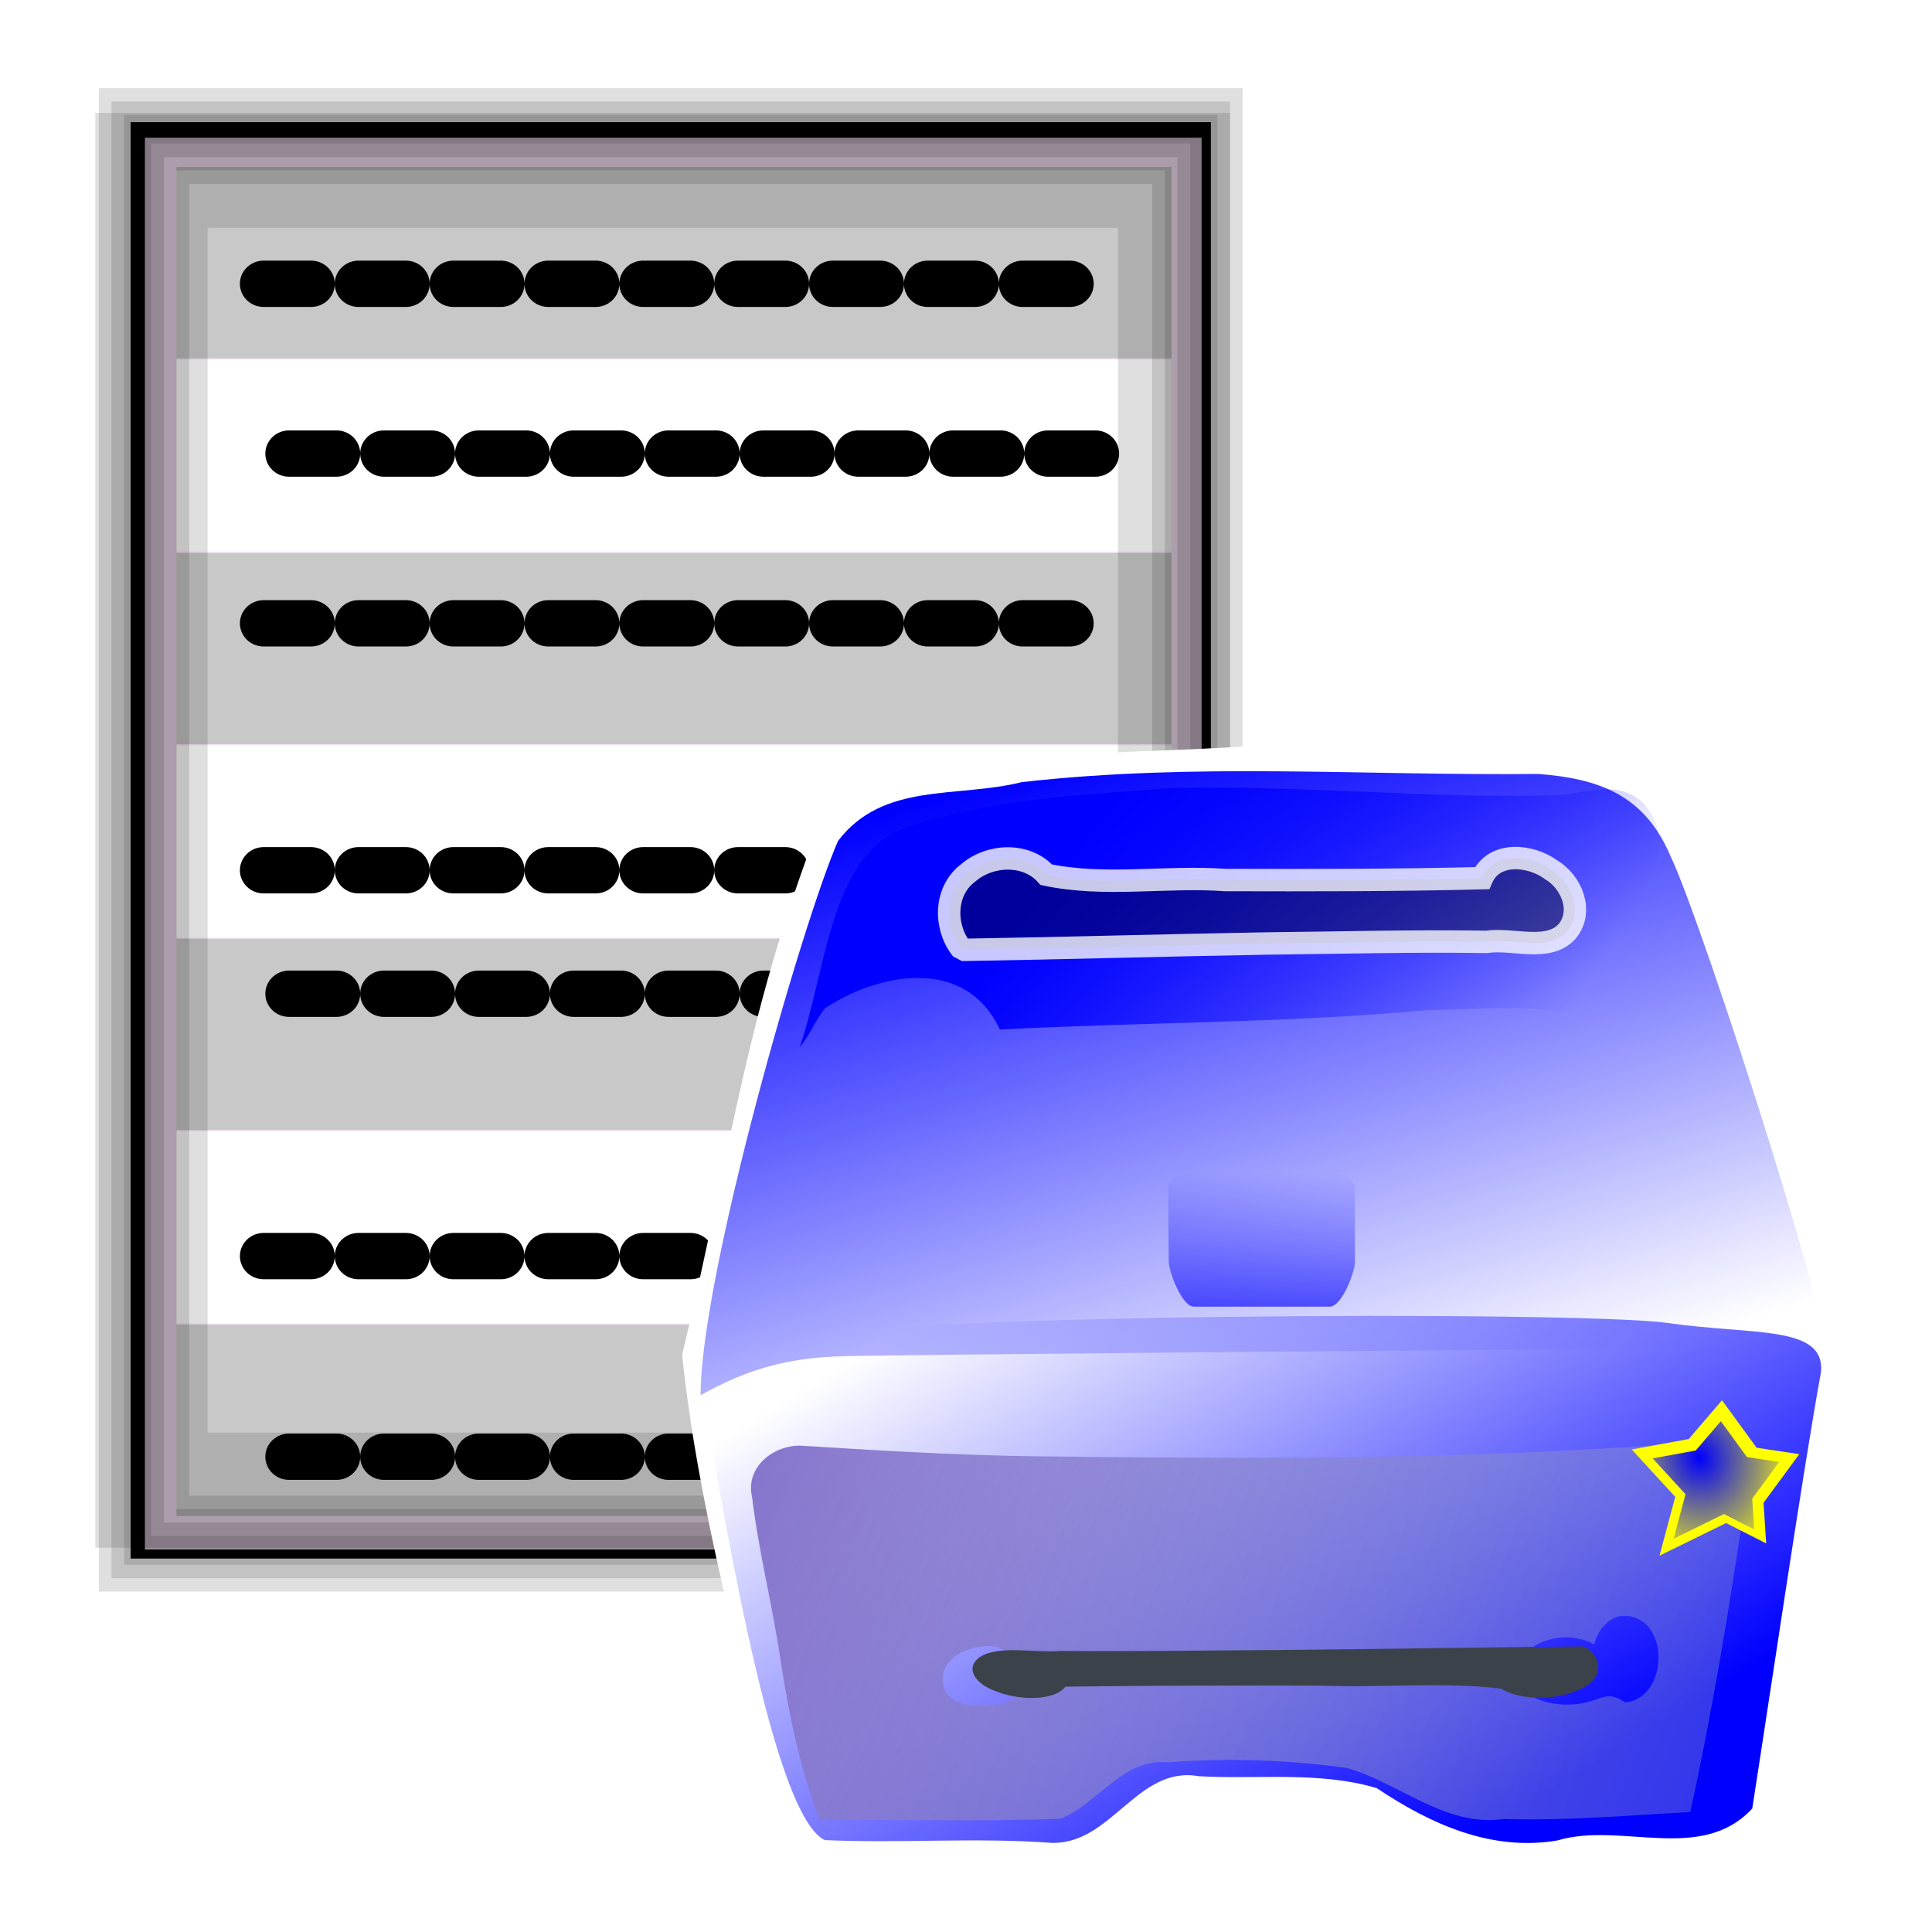 <?xml version="1.0" encoding="UTF-8" standalone="no"?>
<!-- Created with Inkscape (http://www.inkscape.org/) -->
<svg
   xmlns:dc="http://purl.org/dc/elements/1.1/"
   xmlns:cc="http://web.resource.org/cc/"
   xmlns:rdf="http://www.w3.org/1999/02/22-rdf-syntax-ns#"
   xmlns:svg="http://www.w3.org/2000/svg"
   xmlns="http://www.w3.org/2000/svg"
   xmlns:xlink="http://www.w3.org/1999/xlink"
   xmlns:sodipodi="http://sodipodi.sourceforge.net/DTD/sodipodi-0.dtd"
   xmlns:inkscape="http://www.inkscape.org/namespaces/inkscape"
   version="1.0"
   width="256"
   height="256"
   id="svg1"
   sodipodi:version="0.32"
   inkscape:version="0.45"
   sodipodi:docname="i_bulmages_impresion_detallada.svg"
   sodipodi:docbase="/home/anna/Desktop/elferrer/Documents/noves imatges bulmages/i_bulmages_impresion_detallada"
   inkscape:output_extension="org.inkscape.output.svg.inkscape"
   sodipodi:modified="TRUE"
   inkscape:export-filename="/home/anna/Desktop/elferrer/Documents/noves imatges bulmages/i_bulmages_impresion_detallada/i_bulmages_impresion_detallada_pulsado_L.png"
   inkscape:export-xdpi="96"
   inkscape:export-ydpi="96">
  <sodipodi:namedview
     inkscape:window-height="690"
     inkscape:window-width="1016"
     inkscape:pageshadow="2"
     inkscape:pageopacity="0.0"
     guidetolerance="10.0"
     gridtolerance="10.0"
     objecttolerance="10.0"
     borderopacity="1.0"
     bordercolor="#666666"
     pagecolor="#ffffff"
     id="base"
     inkscape:zoom="1.9023438"
     inkscape:cx="128"
     inkscape:cy="128"
     inkscape:window-x="0"
     inkscape:window-y="0"
     inkscape:current-layer="layer8"
     gridempspacing="3" />
  <defs
     id="defs3">
    <linearGradient
       id="linearGradient9952">
      <stop
         style="stop-color:blue;stop-opacity:1"
         offset="0"
         id="stop9953" />
      <stop
         style="stop-color:blue;stop-opacity:0"
         offset="1"
         id="stop9954" />
    </linearGradient>
    <linearGradient
       inkscape:collect="always"
       xlink:href="#linearGradient9952"
       id="linearGradient2396"
       gradientUnits="userSpaceOnUse"
       gradientTransform="matrix(0.723,0,0,5.492,357.322,-224.63)"
       x1="-181"
       y1="65.431"
       x2="-149.556"
       y2="65.431" />
    <linearGradient
       inkscape:collect="always"
       xlink:href="#linearGradient9952"
       id="linearGradient2398"
       gradientUnits="userSpaceOnUse"
       gradientTransform="matrix(0.503,0.519,-0.519,0.504,350.842,286.888)"
       x1="-181"
       y1="65.431"
       x2="-149.556"
       y2="65.431" />
    <linearGradient
       inkscape:collect="always"
       xlink:href="#linearGradient9952"
       id="linearGradient2400"
       gradientUnits="userSpaceOnUse"
       gradientTransform="matrix(0.701,0.178,-0.178,0.701,364.241,212.25)"
       x1="-181"
       y1="65.431"
       x2="-149.556"
       y2="65.431" />
    <linearGradient
       inkscape:collect="always"
       xlink:href="#linearGradient9952"
       id="linearGradient2402"
       gradientUnits="userSpaceOnUse"
       gradientTransform="matrix(0.175,0.702,0.701,-0.175,211.597,364.386)"
       x1="-181"
       y1="65.431"
       x2="-149.556"
       y2="65.431" />
    <linearGradient
       inkscape:collect="always"
       xlink:href="#linearGradient9952"
       id="linearGradient2404"
       gradientUnits="userSpaceOnUse"
       gradientTransform="matrix(-0.519,0.504,-0.503,-0.519,-30.75,351.035)"
       x1="-181"
       y1="65.431"
       x2="-149.556"
       y2="65.431" />
    <linearGradient
       inkscape:collect="always"
       xlink:href="#linearGradient9952"
       id="linearGradient2406"
       gradientUnits="userSpaceOnUse"
       gradientTransform="matrix(-0.178,0.701,-0.701,-0.178,43.823,364.446)"
       x1="-181"
       y1="65.431"
       x2="-149.556"
       y2="65.431" />
    <linearGradient
       inkscape:collect="always"
       xlink:href="#linearGradient9952"
       id="linearGradient2408"
       gradientUnits="userSpaceOnUse"
       gradientTransform="matrix(-0.701,0.175,0.175,0.702,-108.181,211.669)"
       x1="-181"
       y1="65.431"
       x2="-149.556"
       y2="65.431" />
    <linearGradient
       inkscape:collect="always"
       xlink:href="#linearGradient9952"
       id="linearGradient2410"
       gradientUnits="userSpaceOnUse"
       gradientTransform="matrix(0.519,-0.504,0.503,0.519,286.75,-95.035)"
       x1="-181"
       y1="65.431"
       x2="-149.556"
       y2="65.431" />
    <linearGradient
       inkscape:collect="always"
       xlink:href="#linearGradient9952"
       id="linearGradient2412"
       gradientUnits="userSpaceOnUse"
       gradientTransform="matrix(0.178,-0.701,0.701,0.178,212.177,-108.446)"
       x1="-181"
       y1="65.431"
       x2="-149.556"
       y2="65.431" />
    <linearGradient
       inkscape:collect="always"
       xlink:href="#linearGradient9952"
       id="linearGradient2414"
       gradientUnits="userSpaceOnUse"
       gradientTransform="matrix(0.701,-0.175,-0.175,-0.702,364.182,44.331)"
       x1="-181"
       y1="65.431"
       x2="-149.556"
       y2="65.431" />
    <linearGradient
       inkscape:collect="always"
       xlink:href="#linearGradient9952"
       id="linearGradient2416"
       gradientUnits="userSpaceOnUse"
       gradientTransform="matrix(-0.503,-0.519,0.519,-0.504,-94.842,-30.888)"
       x1="-181"
       y1="65.431"
       x2="-149.556"
       y2="65.431" />
    <linearGradient
       inkscape:collect="always"
       xlink:href="#linearGradient9952"
       id="linearGradient2418"
       gradientUnits="userSpaceOnUse"
       gradientTransform="matrix(-0.701,-0.178,0.178,-0.701,-108.241,43.75)"
       x1="-181"
       y1="65.431"
       x2="-149.556"
       y2="65.431" />
    <linearGradient
       inkscape:collect="always"
       xlink:href="#linearGradient9952"
       id="linearGradient2420"
       gradientUnits="userSpaceOnUse"
       gradientTransform="matrix(-0.175,-0.702,-0.701,0.175,44.403,-108.386)"
       x1="-181"
       y1="65.431"
       x2="-149.556"
       y2="65.431" />
    <linearGradient
       inkscape:collect="always"
       xlink:href="#linearGradient9952"
       id="linearGradient2422"
       gradientUnits="userSpaceOnUse"
       gradientTransform="matrix(-0.723,0,0,-5.492,-101.322,480.63)"
       x1="-181"
       y1="65.431"
       x2="-149.556"
       y2="65.431" />
    <linearGradient
       inkscape:collect="always"
       xlink:href="#linearGradient9952"
       id="linearGradient2424"
       gradientUnits="userSpaceOnUse"
       gradientTransform="matrix(0,-0.723,5.487,0,-224.324,-101.52)"
       x1="-181"
       y1="65.431"
       x2="-149.556"
       y2="65.431" />
    <linearGradient
       inkscape:collect="always"
       xlink:href="#linearGradient9952"
       id="linearGradient2426"
       gradientUnits="userSpaceOnUse"
       gradientTransform="matrix(0,0.723,-5.487,0,480.324,357.52)"
       x1="-181"
       y1="65.431"
       x2="-149.556"
       y2="65.431" />
    <linearGradient
       inkscape:collect="always"
       xlink:href="#linearGradient9952"
       id="linearGradient2428"
       gradientUnits="userSpaceOnUse"
       gradientTransform="matrix(0.723,0,0,5.492,161.292,-224.63)"
       x1="-181"
       y1="65.431"
       x2="-149.556"
       y2="65.431" />
    <linearGradient
       inkscape:collect="always"
       xlink:href="#linearGradient9952"
       id="linearGradient2430"
       gradientUnits="userSpaceOnUse"
       gradientTransform="matrix(-0.723,0,0,-5.492,97.316,480.63)"
       x1="-181"
       y1="65.431"
       x2="-149.556"
       y2="65.431" />
    <linearGradient
       inkscape:collect="always"
       xlink:href="#linearGradient9952"
       id="linearGradient2432"
       gradientUnits="userSpaceOnUse"
       gradientTransform="matrix(0,-0.723,5.487,0,-224.324,95.043)"
       x1="-181"
       y1="65.431"
       x2="-149.556"
       y2="65.431" />
    <linearGradient
       inkscape:collect="always"
       xlink:href="#linearGradient9952"
       id="linearGradient2434"
       gradientUnits="userSpaceOnUse"
       gradientTransform="matrix(0,0.723,-5.487,0,480.324,161.897)"
       x1="-181"
       y1="65.431"
       x2="-149.556"
       y2="65.431" />
    <linearGradient
       id="linearGradient3715">
      <stop
         id="stop3717"
         offset="0"
         style="stop-color:#0000ff;stop-opacity:1;" />
      <stop
         id="stop3719"
         offset="1"
         style="stop-color:#0000ff;stop-opacity:0;" />
    </linearGradient>
    <linearGradient
       inkscape:collect="always"
       id="linearGradient4404">
      <stop
         style="stop-color:#8774cd;stop-opacity:1"
         offset="0"
         id="stop4406" />
      <stop
         style="stop-color:#8792cd;stop-opacity:0.347"
         offset="1"
         id="stop4408" />
    </linearGradient>
    <linearGradient
       inkscape:collect="always"
       id="linearGradient2137">
      <stop
         style="stop-color:#0000ff;stop-opacity:0"
         offset="0"
         id="stop2139" />
      <stop
         style="stop-color:#0000ff;stop-opacity:1"
         offset="1"
         id="stop2141" />
    </linearGradient>
    <marker
       style="overflow:visible"
       id="Dot_s"
       refX="0"
       refY="0"
       orient="auto"
       inkscape:stockid="Dot_s">
      <path
         transform="matrix(0.2,0,0,0.2,1.425,0.2)"
         style="fill-rule:evenodd;stroke:black;stroke-width:1pt;marker-start:none;marker-end:none"
         d="M -2.5,-1 C -2.5,1.76 -4.74,4 -7.5,4 C -10.26,4 -12.5,1.76 -12.5,-1 C -12.5,-3.76 -10.26,-6 -7.5,-6 C -4.74,-6 -2.5,-3.76 -2.5,-1 z "
         id="path933" />
    </marker>
    <filter
       inkscape:collect="always"
       x="-0.1"
       width="1.2"
       y="-0.1"
       height="1.2"
       id="filter3264">
      <feGaussianBlur
         inkscape:collect="always"
         stdDeviation="9.027"
         id="feGaussianBlur3266" />
    </filter>
    <radialGradient
       inkscape:collect="always"
       xlink:href="#linearGradient3715"
       id="radialGradient2345"
       gradientUnits="userSpaceOnUse"
       gradientTransform="matrix(0.152,0.919,-0.794,0.113,438.528,155.867)"
       spreadMethod="repeat"
       cx="203.11"
       cy="328.974"
       fx="203.11"
       fy="328.974"
       r="31.025" />
    <linearGradient
       inkscape:collect="always"
       xlink:href="#linearGradient2137"
       id="linearGradient2350"
       gradientUnits="userSpaceOnUse"
       gradientTransform="matrix(0.495,0,0,0.265,-32.927,72.992)"
       x1="404.354"
       y1="310.992"
       x2="404.354"
       y2="378.051" />
    <linearGradient
       inkscape:collect="always"
       xlink:href="#linearGradient4404"
       id="linearGradient2357"
       gradientUnits="userSpaceOnUse"
       gradientTransform="matrix(0.533,0,0,0.533,-277.718,-94.97)"
       x1="708.161"
       y1="537.176"
       x2="955.692"
       y2="631.08" />
    <linearGradient
       inkscape:collect="always"
       xlink:href="#linearGradient3715"
       id="linearGradient2360"
       gradientUnits="userSpaceOnUse"
       gradientTransform="matrix(0.533,0,0,0.533,-35.289,-93.554)"
       x1="402.812"
       y1="650.363"
       x2="308.572"
       y2="494.934" />
    <linearGradient
       inkscape:collect="always"
       xlink:href="#linearGradient9952"
       id="linearGradient2364"
       gradientUnits="userSpaceOnUse"
       gradientTransform="matrix(0.533,0,0,0.533,-33.156,-94.088)"
       x1="342.24"
       y1="366.53"
       x2="446.022"
       y2="437.051" />
    <linearGradient
       inkscape:collect="always"
       xlink:href="#linearGradient3715"
       id="linearGradient2367"
       gradientUnits="userSpaceOnUse"
       gradientTransform="matrix(0.533,0,0,0.533,-36.888,-86.09)"
       spreadMethod="pad"
       x1="374.297"
       y1="338.268"
       x2="426.506"
       y2="513.056" />
    <filter
       inkscape:collect="always"
       id="filter3340">
      <feGaussianBlur
         inkscape:collect="always"
         stdDeviation="0.755"
         id="feGaussianBlur3342" />
    </filter>
    <filter
       inkscape:collect="always"
       id="filter3344">
      <feGaussianBlur
         inkscape:collect="always"
         stdDeviation="0.545"
         id="feGaussianBlur3346" />
    </filter>
  </defs>
  <g
     style="opacity:1;display:inline"
     id="layer1">
    <path
       d=""
       style="opacity:1"
       id="path3945" />
  </g>
  <path
     d=""
     id="path3081" />
  <g
     style="display:inline"
     id="layer2" />
  <g
     style="display:inline"
     id="layer3" />
  <g
     style="opacity:1;display:inline"
     id="layer4" />
  <g
     inkscape:groupmode="layer"
     id="layer5"
     inkscape:label="boton_pulsado"
     style="display:none"
     sodipodi:insensitive="true">
    <g
       id="g2458">
      <g
         transform="translate(-3.16,0.141)"
         style="display:inline"
         id="g3979">
        <path
           d="M 225.846,30.083 L 249.219,30.142 L 249.219,225.917 L 225.872,225.877 L 225.846,30.083 z "
           style="opacity:0.5;fill:url(#linearGradient2396);fill-opacity:1;fill-rule:evenodd;stroke:none;stroke-width:8.98;stroke-miterlimit:4;stroke-opacity:1;display:block"
           id="rect10002" />
        <path
           d="M 246.092,236.818 L 241.619,242.202 L 236.83,246.557 L 225.791,225.876 L 246.092,236.818 z "
           style="opacity:0.5;fill:url(#linearGradient2398);fill-opacity:1;fill-rule:evenodd;stroke:none;stroke-width:8.98;stroke-miterlimit:4;stroke-opacity:1"
           id="path2053" />
        <path
           d="M 249.219,225.967 L 247.82,231.479 L 246.42,236.991 L 225.791,225.876 L 249.219,225.967 z "
           style="opacity:0.5;fill:url(#linearGradient2400);fill-opacity:1;fill-rule:evenodd;stroke:none;stroke-width:8.98;stroke-miterlimit:4;stroke-opacity:1"
           id="path2060" />
        <path
           d="M 225.791,249.324 L 231.304,247.947 L 236.817,246.57 L 225.8,225.876 L 225.791,249.324 z "
           style="opacity:0.5;fill:url(#linearGradient2402);fill-opacity:1;fill-rule:evenodd;stroke:none;stroke-width:8.98;stroke-miterlimit:4;stroke-opacity:1"
           id="path2062" />
        <path
           d="M 19.276,246.194 L 13.897,241.717 L 9.545,236.924 L 30.209,225.876 L 19.276,246.194 z "
           style="opacity:0.5;fill:url(#linearGradient2404);fill-opacity:1;fill-rule:evenodd;stroke:none;stroke-width:8.98;stroke-miterlimit:4;stroke-opacity:1"
           id="path3000" />
        <path
           d="M 30.118,249.324 L 24.611,247.923 L 19.104,246.523 L 30.209,225.876 L 30.118,249.324 z "
           style="opacity:0.5;fill:url(#linearGradient2406);fill-opacity:1;fill-rule:evenodd;stroke:none;stroke-width:8.98;stroke-miterlimit:4;stroke-opacity:1"
           id="path3001" />
        <path
           d="M 6.781,225.876 L 8.157,231.394 L 9.533,236.912 L 30.209,225.885 L 6.781,225.876 z "
           style="opacity:0.5;fill:url(#linearGradient2408);fill-opacity:1;fill-rule:evenodd;stroke:none;stroke-width:8.98;stroke-miterlimit:4;stroke-opacity:1"
           id="path3002" />
        <path
           d="M 236.724,9.806 L 242.103,14.283 L 246.455,19.076 L 225.791,30.124 L 236.724,9.806 z "
           style="opacity:0.5;fill:url(#linearGradient2410);fill-opacity:1;fill-rule:evenodd;stroke:none;stroke-width:8.98;stroke-miterlimit:4;stroke-opacity:1"
           id="path3007" />
        <path
           d="M 225.882,6.676 L 231.389,8.077 L 236.896,9.477 L 225.791,30.124 L 225.882,6.676 z "
           style="opacity:0.5;fill:url(#linearGradient2412);fill-opacity:1;fill-rule:evenodd;stroke:none;stroke-width:8.98;stroke-miterlimit:4;stroke-opacity:1"
           id="path3008" />
        <path
           d="M 249.219,30.124 L 247.843,24.606 L 246.467,19.088 L 225.791,30.115 L 249.219,30.124 z "
           style="opacity:0.5;fill:url(#linearGradient2414);fill-opacity:1;fill-rule:evenodd;stroke:none;stroke-width:8.98;stroke-miterlimit:4;stroke-opacity:1"
           id="path3009" />
        <path
           d="M 9.908,19.182 L 14.381,13.798 L 19.17,9.443 L 30.209,30.124 L 9.908,19.182 z "
           style="opacity:0.5;fill:url(#linearGradient2416);fill-opacity:1;fill-rule:evenodd;stroke:none;stroke-width:8.98;stroke-miterlimit:4;stroke-opacity:1"
           id="path3011" />
        <path
           d="M 6.781,30.033 L 8.18,24.521 L 9.58,19.009 L 30.209,30.124 L 6.781,30.033 z "
           style="opacity:0.5;fill:url(#linearGradient2418);fill-opacity:1;fill-rule:evenodd;stroke:none;stroke-width:8.98;stroke-miterlimit:4;stroke-opacity:1"
           id="path3012" />
        <path
           d="M 30.209,6.676 L 24.696,8.053 L 19.183,9.43 L 30.2,30.124 L 30.209,6.676 z "
           style="opacity:0.5;fill:url(#linearGradient2420);fill-opacity:1;fill-rule:evenodd;stroke:none;stroke-width:8.98;stroke-miterlimit:4;stroke-opacity:1"
           id="path3013" />
        <path
           d="M 30.154,225.917 L 6.781,225.858 L 6.781,30.083 L 30.128,30.123 L 30.154,225.917 z "
           style="opacity:0.5;fill:url(#linearGradient2422);fill-opacity:1;fill-rule:evenodd;stroke:none;stroke-width:8.98;stroke-miterlimit:4;stroke-opacity:1;display:block"
           id="path3021" />
        <path
           d="M 30.168,30.069 L 30.227,6.676 L 225.832,6.676 L 225.793,30.043 L 30.168,30.069 z "
           style="opacity:0.5;fill:url(#linearGradient2424);fill-opacity:1;fill-rule:evenodd;stroke:none;stroke-width:8.98;stroke-miterlimit:4;stroke-opacity:1;display:block"
           id="path3023" />
        <path
           d="M 225.832,225.931 L 225.773,249.324 L 30.168,249.324 L 30.207,225.957 L 225.832,225.931 z "
           style="opacity:0.5;fill:url(#linearGradient2426);fill-opacity:1;fill-rule:evenodd;stroke:none;stroke-width:8.98;stroke-miterlimit:4;stroke-opacity:1;display:block"
           id="path3054" />
        <path
           d="M 29.817,30.083 L 53.19,30.142 L 53.19,225.917 L 29.843,225.877 L 29.817,30.083 z "
           style="opacity:0.5;fill:url(#linearGradient2428);fill-opacity:1;fill-rule:evenodd;stroke:none;stroke-width:8.98;stroke-miterlimit:4;stroke-opacity:1;display:block"
           id="path1956" />
        <path
           d="M 228.791,225.917 L 205.418,225.858 L 205.418,30.083 L 228.765,30.123 L 228.791,225.917 z "
           style="opacity:0.5;fill:url(#linearGradient2430);fill-opacity:1;fill-rule:evenodd;stroke:none;stroke-width:8.98;stroke-miterlimit:4;stroke-opacity:1;display:block"
           id="path1990" />
        <path
           d="M 30.168,226.633 L 30.227,203.24 L 225.832,203.24 L 225.793,226.607 L 30.168,226.633 z "
           style="opacity:0.5;fill:url(#linearGradient2432);fill-opacity:1;fill-rule:evenodd;stroke:none;stroke-width:8.98;stroke-miterlimit:4;stroke-opacity:1;display:block"
           id="path1992" />
        <path
           d="M 225.832,30.308 L 225.773,53.701 L 30.168,53.701 L 30.207,30.334 L 225.832,30.308 z "
           style="opacity:0.5;fill:url(#linearGradient2434);fill-opacity:1;fill-rule:evenodd;stroke:none;stroke-width:8.98;stroke-miterlimit:4;stroke-opacity:1;display:block"
           id="path1994" />
      </g>
      <path
         d="M 46.007,221.461 L 46.007,217.882 L 214.767,217.882 L 214.767,49.102 L 218.342,49.061 L 218.342,219.683 L 218.342,221.461 L 216.566,221.461 L 46.007,221.461 z "
         style="fill:#000000;fill-opacity:1;fill-rule:evenodd;stroke:none;stroke-width:4.706;stroke-miterlimit:4;stroke-opacity:1;display:block"
         id="path2826" />
      <path
         d="M 34.613,37.835 L 36.388,37.835 L 213.292,37.835 L 215.068,37.835 L 215.068,39.612 L 215.068,216.67 L 215.068,218.447 L 213.292,218.447 L 36.388,218.447 L 34.613,218.447 L 34.613,216.67 L 34.613,39.612 L 34.613,37.835 z M 38.188,41.413 L 38.188,214.869 L 211.493,214.869 L 211.493,41.413 L 38.188,41.413 z "
         style="fill:#00007f;fill-opacity:1;fill-rule:evenodd;stroke:none;stroke-width:8.98;stroke-miterlimit:4;stroke-opacity:1;display:block"
         id="rect5542" />
    </g>
  </g>
  <g
     inkscape:groupmode="layer"
     id="layer7"
     inkscape:label="boton_visible"
     style="display:none"
     sodipodi:insensitive="true">
    <path
       id="path2483"
       style="fill:#00007f;fill-opacity:1;fill-rule:evenodd;stroke:none;stroke-width:8.98;stroke-miterlimit:4;stroke-opacity:1;display:block;filter:url(#filter3264)"
       d="M 34.613,37.835 L 36.388,37.835 L 213.292,37.835 L 215.068,37.835 L 215.068,39.612 L 215.068,216.67 L 215.068,218.447 L 213.292,218.447 L 36.388,218.447 L 34.613,218.447 L 34.613,216.67 L 34.613,39.612 L 34.613,37.835 z M 38.188,41.413 L 38.188,214.869 L 211.493,214.869 L 211.493,41.413 L 38.188,41.413 z " />
  </g>
  <g
     inkscape:groupmode="layer"
     id="layer8"
     inkscape:label="icono"
     style="display:inline">
    <path
       d=""
       id="path6620" />
    <path
       id="rect1533"
       d="M 17.311,16.187 L 17.311,18.087 L 17.311,204.617 L 17.311,206.516 L 19.1,206.516 L 158.658,206.516 L 160.447,206.516 L 160.447,204.617 L 160.447,18.087 L 160.447,16.187 L 158.658,16.187 L 19.1,16.187 L 17.311,16.187 z M 20.889,19.961 L 156.869,19.961 L 156.869,202.717 L 20.889,202.717 L 20.889,19.961 z "
       style="fill:#000000;fill-opacity:1;stroke:none;stroke-width:4.866;stroke-miterlimit:4;stroke-dasharray:none;stroke-opacity:1" />
    <g
       transform="matrix(0.838,0,0,0.818,-275.049,-347.872)"
       inkscape:label="Layer 1"
       id="g2358">
      <g
         transform="translate(208.1,386.726)"
         id="g6626">
        <g
           id="g6628">
          <rect
             y="60.852"
             x="143.033"
             height="228.698"
             width="167.091"
             id="rect6630"
             style="fill:#ffebff;fill-opacity:1;fill-rule:evenodd;stroke:none;stroke-width:7.5;stroke-miterlimit:4;stroke-opacity:1" />
          <rect
             transform="translate(50.083,54.958)"
             y="41.887"
             x="97.95"
             height="31.025"
             width="157.341"
             id="rect6632"
             style="fill:#ffffff;fill-opacity:1;fill-rule:evenodd;stroke:none;stroke-width:7.5;stroke-miterlimit:4;stroke-opacity:1" />
          <rect
             transform="translate(50.083,54.958)"
             y="10.637"
             x="97.95"
             height="31.025"
             width="157.341"
             id="rect6634"
             style="fill:#c8c8c8;fill-opacity:1;fill-rule:evenodd;stroke:none;stroke-width:7.5;stroke-miterlimit:4;stroke-opacity:1" />
          <rect
             transform="translate(50.083,54.958)"
             y="73.137"
             x="97.95"
             height="31.025"
             width="157.341"
             id="rect6636"
             style="fill:#c8c8c8;fill-opacity:1;fill-rule:evenodd;stroke:none;stroke-width:7.5;stroke-miterlimit:4;stroke-opacity:1" />
          <rect
             transform="translate(50.083,54.958)"
             y="104.387"
             x="97.95"
             height="31.025"
             width="157.341"
             id="rect6638"
             style="fill:#ffffff;fill-opacity:1;fill-rule:evenodd;stroke:none;stroke-width:7.5;stroke-miterlimit:4;stroke-opacity:1" />
          <rect
             y="221.846"
             x="148.033"
             height="31.025"
             width="157.341"
             id="rect6640"
             style="fill:#ffffff;fill-opacity:1;fill-rule:evenodd;stroke:none;stroke-width:7.5;stroke-miterlimit:4;stroke-opacity:1" />
          <rect
             y="190.596"
             x="148.033"
             height="31.025"
             width="157.341"
             id="rect6642"
             style="fill:#c8c8c8;fill-opacity:1;fill-rule:evenodd;stroke:none;stroke-width:7.5;stroke-miterlimit:4;stroke-opacity:1" />
          <rect
             y="253.096"
             x="148.033"
             height="31.025"
             width="157.341"
             id="rect6644"
             style="fill:#c8c8c8;fill-opacity:1;fill-rule:evenodd;stroke:none;stroke-width:7.5;stroke-miterlimit:4;stroke-opacity:1" />
        </g>
        <path
           id="path6646"
           d="M 161.805,84.516 L 293.325,84.516"
           style="fill:none;fill-opacity:0.75;fill-rule:evenodd;stroke:#000000;stroke-width:7.5;stroke-linecap:round;stroke-linejoin:miter;marker-start:url(#Dot_s);marker-mid:none;stroke-miterlimit:6;stroke-dasharray:7.5, 7.5;stroke-dashoffset:0;stroke-opacity:1" />
        <path
           id="path6648"
           d="M 293.325,112.016 L 161.805,112.016"
           style="fill:none;fill-opacity:0.75;fill-rule:evenodd;stroke:#000000;stroke-width:7.5;stroke-linecap:round;stroke-linejoin:miter;marker-start:url(#Dot_s);marker-mid:none;stroke-miterlimit:6;stroke-dasharray:7.5, 7.5;stroke-dashoffset:0;stroke-opacity:1" />
        <path
           id="path6650"
           d="M 161.805,139.516 L 293.325,139.516"
           style="fill:none;fill-opacity:0.75;fill-rule:evenodd;stroke:#000000;stroke-width:7.5;stroke-linecap:round;stroke-linejoin:miter;marker-start:url(#Dot_s);marker-mid:none;stroke-miterlimit:6;stroke-dasharray:7.5, 7.5;stroke-dashoffset:0;stroke-opacity:1" />
        <path
           id="path6652"
           d="M 161.805,179.516 L 293.325,179.516"
           style="fill:none;fill-opacity:0.75;fill-rule:evenodd;stroke:#000000;stroke-width:7.5;stroke-linecap:round;stroke-linejoin:miter;marker-start:url(#Dot_s);marker-mid:none;stroke-miterlimit:6;stroke-dasharray:7.5, 7.5;stroke-dashoffset:0;stroke-opacity:1" />
        <path
           id="path6654"
           d="M 293.325,199.516 L 161.805,199.516"
           style="fill:none;fill-opacity:0.75;fill-rule:evenodd;stroke:#000000;stroke-width:7.5;stroke-linecap:round;stroke-linejoin:miter;marker-start:url(#Dot_s);marker-mid:none;stroke-miterlimit:6;stroke-dasharray:7.5, 7.5;stroke-dashoffset:0;stroke-opacity:1" />
        <path
           id="path6656"
           d="M 161.805,242.016 L 293.325,242.016"
           style="fill:none;fill-opacity:0.75;fill-rule:evenodd;stroke:#000000;stroke-width:7.5;stroke-linecap:round;stroke-linejoin:miter;marker-start:url(#Dot_s);marker-mid:none;stroke-miterlimit:6;stroke-dasharray:7.5, 7.5;stroke-dashoffset:0;stroke-opacity:1" />
        <path
           id="path6658"
           d="M 293.325,274.516 L 161.805,274.516"
           style="fill:none;fill-opacity:0.75;fill-rule:evenodd;stroke:#000000;stroke-width:7.5;stroke-linecap:round;stroke-linejoin:miter;marker-start:url(#Dot_s);marker-mid:none;stroke-miterlimit:6;stroke-dasharray:7.5, 7.5;stroke-dashoffset:0;stroke-opacity:1" />
      </g>
      <path
         id="path6660"
         d="" />
    </g>
    <g
       id="g1993"
       transform="matrix(0.734,0,0,0.779,141.663,-257.557)">
      <path
         id="path2004"
         d="M -168.281,353.781 C -168.281,434.01 -168.281,514.24 -168.281,594.469 C -104.042,594.469 -39.802,594.469 24.438,594.469 C 24.438,513.812 24.438,433.156 24.438,352.5 C -39.802,352.5 -104.042,352.5 -168.281,352.5 L -168.281,353.5 L -168.281,353.781 z M -164.562,355.031 C -102.417,355.031 -40.271,355.031 21.875,355.031 C 21.875,433.99 21.875,512.948 21.875,591.906 C -40.656,591.906 -103.188,591.906 -165.719,591.906 C -165.719,512.948 -165.719,433.99 -165.719,355.031 L -164.719,355.031 L -164.562,355.031 z "
         style="opacity:0.125;fill:#000000;fill-opacity:1;stroke:none;stroke-width:4.866;stroke-miterlimit:4;stroke-opacity:1" />
      <path
         id="path2009"
         d="M -170.594,351.344 C -170.594,433.156 -170.594,514.969 -170.594,596.781 C -104.812,596.781 -39.031,596.781 26.75,596.781 C 26.75,514.583 26.75,432.385 26.75,350.188 C -39.031,350.188 -104.812,350.188 -170.594,350.188 L -170.594,351.188 L -170.594,351.344 z M 19.562,357.344 C 19.562,434.76 19.562,512.177 19.562,589.594 C -41.427,589.594 -102.417,589.594 -163.406,589.594 C -163.406,512.177 -163.406,434.76 -163.406,357.344 C -102.417,357.344 -41.427,357.344 19.562,357.344 z "
         style="opacity:0.125;fill:#000000;fill-opacity:1;stroke:none;stroke-width:4.866;stroke-miterlimit:4;stroke-opacity:1" />
      <path
         id="path2014"
         d="M -172.875,351.344 C -172.875,433.917 -172.875,516.49 -172.875,599.062 C -105.573,599.062 -38.271,599.062 29.031,599.062 C 29.031,515.344 29.031,431.625 29.031,347.906 C -38.271,347.906 -105.573,347.906 -172.875,347.906 C -172.875,349.052 -172.875,350.198 -172.875,351.344 z M 17.281,359.625 C 17.281,435.521 17.281,511.417 17.281,587.312 C -42.188,587.312 -101.656,587.312 -161.125,587.312 C -161.125,511.417 -161.125,435.521 -161.125,359.625 C -101.656,359.625 -42.188,359.625 17.281,359.625 z "
         style="opacity:0.125;fill:#000000;fill-opacity:1;stroke:none;stroke-width:4.866;stroke-miterlimit:4;stroke-opacity:1" />
      <path
         id="path2019"
         d="M -175.156,351.344 C -175.156,434.677 -175.156,518.01 -175.156,601.344 C -106.333,601.344 -37.51,601.344 31.312,601.344 C 31.312,516.104 31.312,430.865 31.312,345.625 C -37.51,345.625 -106.333,345.625 -175.156,345.625 C -175.156,347.531 -175.156,349.438 -175.156,351.344 z M 15,361.906 C 15,436.281 15,510.656 15,585.031 C -42.948,585.031 -100.896,585.031 -158.844,585.031 C -158.844,510.656 -158.844,436.281 -158.844,361.906 C -100.896,361.906 -42.948,361.906 15,361.906 z "
         style="opacity:0.125;fill:#000000;fill-opacity:1;stroke:none;stroke-width:4.866;stroke-miterlimit:4;stroke-opacity:1" />
      <path
         id="path2024"
         d="M -175.792,357.339 C -175.792,436.187 -175.792,515.036 -175.792,593.884 C -107.5,593.884 -39.208,593.884 29.083,593.884 C 29.083,512.535 29.083,431.186 29.083,349.838 C -39.208,349.838 -107.5,349.838 -175.792,349.838 C -175.792,352.338 -175.792,354.838 -175.792,357.339 z M 8.817,369.381 C 8.817,437.691 8.817,506.001 8.817,574.311 C -45.964,574.311 -100.745,574.311 -155.526,574.311 C -155.526,506.001 -155.526,437.691 -155.526,369.381 C -100.745,369.381 -45.964,369.381 8.817,369.381 z "
         style="opacity:0.125;fill:#000000;fill-opacity:1;stroke:none;stroke-width:4.866;stroke-miterlimit:4;stroke-opacity:1" />
    </g>
    <path
       id="path1610"
       d="" />
    <g
       id="g3348">
      <path
         style="fill:#ffffff;fill-opacity:1;stroke:none;stroke-width:4.304;stroke-miterlimit:4;stroke-dasharray:none;stroke-opacity:0.912;filter:url(#filter3340)"
         d="M 90.389,179.504 C 97.132,151.715 98.559,134.244 109.793,106.051 C 131.422,98.879 144.042,100.264 166.034,98.845 C 184.378,100.259 207.904,98.432 220.375,103.086 C 234.608,132.252 235.257,149.277 243.961,178.443 C 240.977,199.446 236.239,224.186 233.255,245.188 C 219.357,245.681 205.848,249.512 193.949,245.845 C 188.95,244.305 184.986,237.799 166.592,237.869 C 149.566,237.609 145.474,239.952 142.118,245.593 C 140.7,247.977 106.466,248.614 103.428,240.77 C 98.329,221.225 92.379,199.049 90.389,179.504 z "
         id="path6673"
         sodipodi:nodetypes="ccccccscscc" />
      <path
         sodipodi:nodetypes="ccccccczz"
         id="path6677"
         d="M 111.981,179.694 C 104.485,179.888 99.275,181.3 92.837,184.873 C 92.796,169.253 106.326,122.176 111.045,111.425 C 117.03,103.574 126.774,105.787 135.398,103.636 C 158.438,101.021 180.777,102.798 203.873,102.554 C 211.692,103.169 217.852,105.198 221.336,113.403 C 225.667,122.414 244.965,182.398 242.665,183.797 C 236.281,176.971 223.225,178.762 216.065,178.748 C 208.906,178.733 119.478,179.501 111.981,179.694 z "
         style="fill:url(#linearGradient2367);fill-opacity:1;fill-rule:nonzero;stroke:none" />
      <path
         sodipodi:nodetypes="cccczzccccc"
         id="path6679"
         d="M 105.965,138.723 C 109.403,129.032 109.874,114.127 119.237,109.946 C 130.854,105.809 143.169,105.354 155.22,104.417 C 172.157,104.011 189.063,105.813 206.002,105.393 C 209.465,105.379 215.324,102.605 218.527,107.421 C 221.885,112.47 218.195,116.642 216.659,120.758 C 215.177,124.728 219.688,142.128 210.945,134.851 C 203.899,132.877 196.282,133.763 188.988,133.868 C 170.187,135.575 151.318,135.428 132.489,136.425 C 127.891,126.551 116.222,128.999 109.333,133.601 C 108.02,135.141 107.326,137.228 105.965,138.723 z "
         style="fill:url(#linearGradient2364);fill-opacity:1" />
      <path
         id="path6681"
         d="M 127.269,125.573 C 125.073,122.608 125.182,117.986 128.292,115.663 C 131.145,113.179 136.025,112.962 138.636,115.903 C 146.455,117.55 154.462,116.039 162.36,116.608 C 173.7,116.636 185.041,116.647 196.377,116.361 C 197.971,112.749 202.835,113.257 205.533,115.25 C 208.226,116.848 209.838,120.692 207.696,123.361 C 205.197,126.236 200.421,124.263 196.965,124.806 C 187.211,124.648 177.456,124.922 167.702,125.019 C 154.405,125.254 141.111,125.64 127.814,125.859 C 127.632,125.764 127.451,125.668 127.269,125.573 z "
         style="fill:#000000;fill-opacity:0.389;fill-rule:nonzero;stroke:#ffffff;stroke-width:2.969;stroke-miterlimit:4;stroke-dasharray:none;stroke-opacity:0.782" />
      <path
         style="fill:url(#linearGradient2360);fill-opacity:1;filter:url(#filter3344)"
         d="M 93.392,187.218 C 91.916,181.344 96.1,181.158 104.716,177.634 C 113.546,174.023 209.498,173.656 220.937,175.298 C 232.324,176.932 241.836,175.547 241.292,181.794 C 238.983,194.361 234.168,227.013 232.181,239.646 C 225.377,246.963 214.781,241.347 206.371,243.867 C 197.637,245.352 189.604,241.735 182.413,236.93 C 174.754,234.663 166.667,235.801 158.819,235.356 C 150.68,233.918 147.245,244.505 139.254,244.183 C 129.311,243.452 119.261,244.272 109.277,243.822 C 101.74,240.186 94.968,193.487 93.392,187.218 z "
         id="path6683"
         sodipodi:nodetypes="czzcccccccz" />
      <path
         id="path6685"
         d="M 223.201,191.215 C 194.428,193.439 165.533,193.307 136.697,192.962 C 126.489,192.811 116.261,192.191 106.104,191.558 C 102.458,191.478 98.712,194.425 99.658,198.413 C 100.564,205.892 102.486,213.215 103.535,220.69 C 104.655,227.653 106.055,234.602 108.643,241.173 C 119.25,241.062 129.936,241.395 140.494,240.989 C 145.508,239.051 148.765,232.88 154.773,233.518 C 162.646,232.901 170.643,233.199 178.438,234.259 C 185.46,236.239 191.487,242.125 199.216,241.03 C 207.483,241.27 215.732,240.571 223.979,240.094 C 226.977,226.382 229.243,212.49 231.277,198.613 C 231.746,195.339 230.382,190.811 226.348,191.303 C 225.305,191.097 224.254,191.199 223.201,191.215 z M 215.156,214.09 C 221.416,214.166 221.111,225.104 215.321,225.573 C 212.974,223.95 212.328,225.198 209.641,225.703 C 206.256,226.269 202.366,225.45 200.367,222.368 C 201.214,217.476 207.291,215.684 211.239,217.903 C 211.7,216.037 213.144,214.183 215.156,214.09 z M 131.417,218.13 C 135.117,218.475 137.217,224.708 132.852,225.771 C 129.926,226.238 124.853,226.504 124.882,222.277 C 125.199,219.232 128.819,217.98 131.417,218.13 z "
         style="fill:url(#linearGradient2357);fill-opacity:1" />
      <path
         id="path6687"
         d="M 210.277,218.32 C 212.473,219.985 212.365,222.581 209.254,223.886 C 206.402,225.28 201.521,225.402 198.91,223.75 C 191.091,222.826 183.084,223.674 175.186,223.355 C 163.847,223.339 152.506,223.333 141.169,223.493 C 139.575,225.522 134.711,225.237 132.013,224.117 C 129.321,223.22 127.709,221.061 129.85,219.562 C 132.349,217.947 137.125,219.055 140.582,218.751 C 150.335,218.839 160.09,218.686 169.845,218.631 C 183.141,218.499 196.435,218.282 209.732,218.159 C 209.914,218.213 210.095,218.266 210.277,218.32 z "
         style="fill:#3c424a;display:block" />
      <g
         transform="matrix(0.533,0,0,0.533,114.219,-9.195)"
         id="g6689">
        <path
           style="fill:#ffff00;fill-opacity:1;fill-rule:nonzero;stroke:none;stroke-width:6;stroke-miterlimit:4;stroke-opacity:1;display:block"
           d="M 198.261,403.998 L 214.815,395.888 L 224.784,400.948 L 224.124,390.84 L 233.017,378.762 L 222.406,377.163 L 213.802,365.362 L 205.534,374.998 L 191.351,377.594 L 202.177,389.37 L 198.261,403.998 z "
           id="path6691" />
        <path
           style="fill:url(#radialGradient2345);fill-opacity:1;fill-rule:nonzero;stroke:none;stroke-width:6;stroke-miterlimit:4;stroke-opacity:1"
           d="M 201.772,399.785 L 214.277,393.651 L 221.807,397.478 L 221.308,389.832 L 228.026,380.695 L 220.011,379.485 L 213.511,370.557 L 207.266,377.848 L 196.552,379.811 L 204.73,388.719 L 201.772,399.785 z "
           id="path6693" />
      </g>
      <path
         sodipodi:nodetypes="ccccccccc"
         id="path6695"
         d="M 157.742,155.372 L 176.562,155.372 C 178.208,155.372 179.533,156.318 179.533,157.493 L 179.533,167.288 C 179.533,168.463 177.835,173.136 176.189,173.136 L 158.208,173.136 C 156.562,173.136 154.864,168.37 154.864,167.195 L 154.771,157.493 C 154.771,156.318 156.096,155.372 157.742,155.372 z "
         style="opacity:0.636;fill:url(#linearGradient2350);fill-opacity:1;fill-rule:nonzero;stroke:none;stroke-width:6;stroke-miterlimit:4;stroke-opacity:1" />
    </g>
  </g>
  <g
     inkscape:groupmode="layer"
     id="layer9"
     inkscape:label="propiedad_mas"
     sodipodi:insensitive="true"
     style="display:none">
    <g
       id="g2341"
       style="display:inline"
       transform="matrix(0.806,0,0,0.806,-5.092,2.386)">
      <path
         id="path2343"
         d="" />
      <g
         id="g2345"
         style="display:block">
        <g
           id="g6097"
           style="display:block"
           transform="matrix(0.926,0,0,0.926,493.567,41.864)">
          <path
             id="path3603"
             style="fill:#ffffff;fill-opacity:1;fill-rule:evenodd;stroke:#006900;stroke-width:8.101;stroke-miterlimit:4;stroke-opacity:1"
             d="M -191.515,25.067 C -191.515,61.628 -221.188,91.301 -257.749,91.301 C -294.31,91.301 -323.982,61.628 -323.982,25.067 C -323.982,-11.494 -294.31,-41.166 -257.749,-41.166 C -221.188,-41.166 -191.515,-11.494 -191.515,25.067 z " />
          <path
             id="polygon1906"
             style="fill:#326400;stroke:none"
             d="M -302.556,11.966 L -270.996,11.966 L -270.996,-19.849 L -244.502,-19.849 L -244.502,11.966 L -212.942,11.966 L -212.942,38.424 L -244.502,38.424 L -244.502,69.983 L -270.996,69.983 L -270.996,38.424 L -302.556,38.424 L -302.556,11.966 z " />
        </g>
      </g>
    </g>
  </g>
  <g
     inkscape:groupmode="layer"
     id="layer10"
     inkscape:label="propiedad_menos"
     sodipodi:insensitive="true"
     style="display:none">
    <g
       id="g2734"
       style="opacity:1;display:inline"
       transform="matrix(0.806,0,0,0.806,-150.023,-5.092)">
      <path
         id="path2736"
         d="" />
      <g
         id="g2738"
         style="display:block">
        <g
           id="g6091"
           style="display:block"
           transform="matrix(0.926,0,0,0.926,565.886,84.551)">
          <path
             id="path4848"
             style="fill:#ffffff;fill-opacity:1;fill-rule:evenodd;stroke:#cd0000;stroke-width:8.101;stroke-miterlimit:4;stroke-opacity:1"
             d="M -269.625,184.019 C -269.625,220.58 -299.298,250.252 -335.859,250.252 C -372.42,250.252 -402.092,220.58 -402.092,184.019 C -402.092,147.458 -372.42,117.785 -335.859,117.785 C -299.298,117.785 -269.625,147.458 -269.625,184.019 z " />
          <path
             id="polygon2119"
             style="fill:#da251d;stroke:none"
             d="M -381.138,170.522 L -290.58,170.522 L -290.58,197.516 L -381.138,197.516 L -381.138,170.522 z " />
        </g>
      </g>
    </g>
  </g>
  <g
     inkscape:groupmode="layer"
     id="layer11"
     inkscape:label="propiedad_listado"
     style="display:none"
     sodipodi:insensitive="true">
    <g
       id="g2141"
       style="opacity:1;display:inline"
       transform="matrix(0.806,0,0,0.806,150.027,0.873)">
      <path
         id="path2143"
         d="" />
      <g
         id="layer6"
         style="display:block">
        <g
           id="g6094"
           style="display:block"
           transform="matrix(0.926,0,0,0.926,143.775,118.562)">
          <path
             id="path4847"
             style="fill:#ffffff;fill-opacity:1;fill-rule:evenodd;stroke:#0000cd;stroke-width:8.101;stroke-miterlimit:4;stroke-opacity:1"
             d="M -151.237,-57.772 C -151.237,-21.211 -151.237,-49.333 -151.237,-12.772 C -151.237,23.789 -121.565,53.461 -85.004,53.461 C -48.443,53.461 -18.77,23.789 -18.77,-12.772 C -18.77,-49.333 -18.77,-21.211 -18.77,-57.772 C -18.77,-94.333 -48.443,-124.006 -85.004,-124.006 C -121.565,-124.006 -151.237,-94.333 -151.237,-57.772 z " />
          <path
             id="polyline1684"
             style="fill:#0000cd;fill-opacity:1;stroke:none"
             d="M -129.217,-89 L -129.217,-73.024 L -40.791,-73.024 L -40.791,-89 L -129.217,-89 z M -129.217,-58.517 L -129.217,-42.526 L -40.791,-42.526 L -40.791,-58.517 L -129.217,-58.517 z M -129.217,-28.019 L -129.217,-12.028 L -40.791,-12.028 L -40.791,-28.019 L -129.217,-28.019 z M -129.217,2.48 L -129.217,18.456 L -40.791,18.456 L -40.791,2.48 L -129.217,2.48 z " />
        </g>
      </g>
    </g>
  </g>
</svg>

